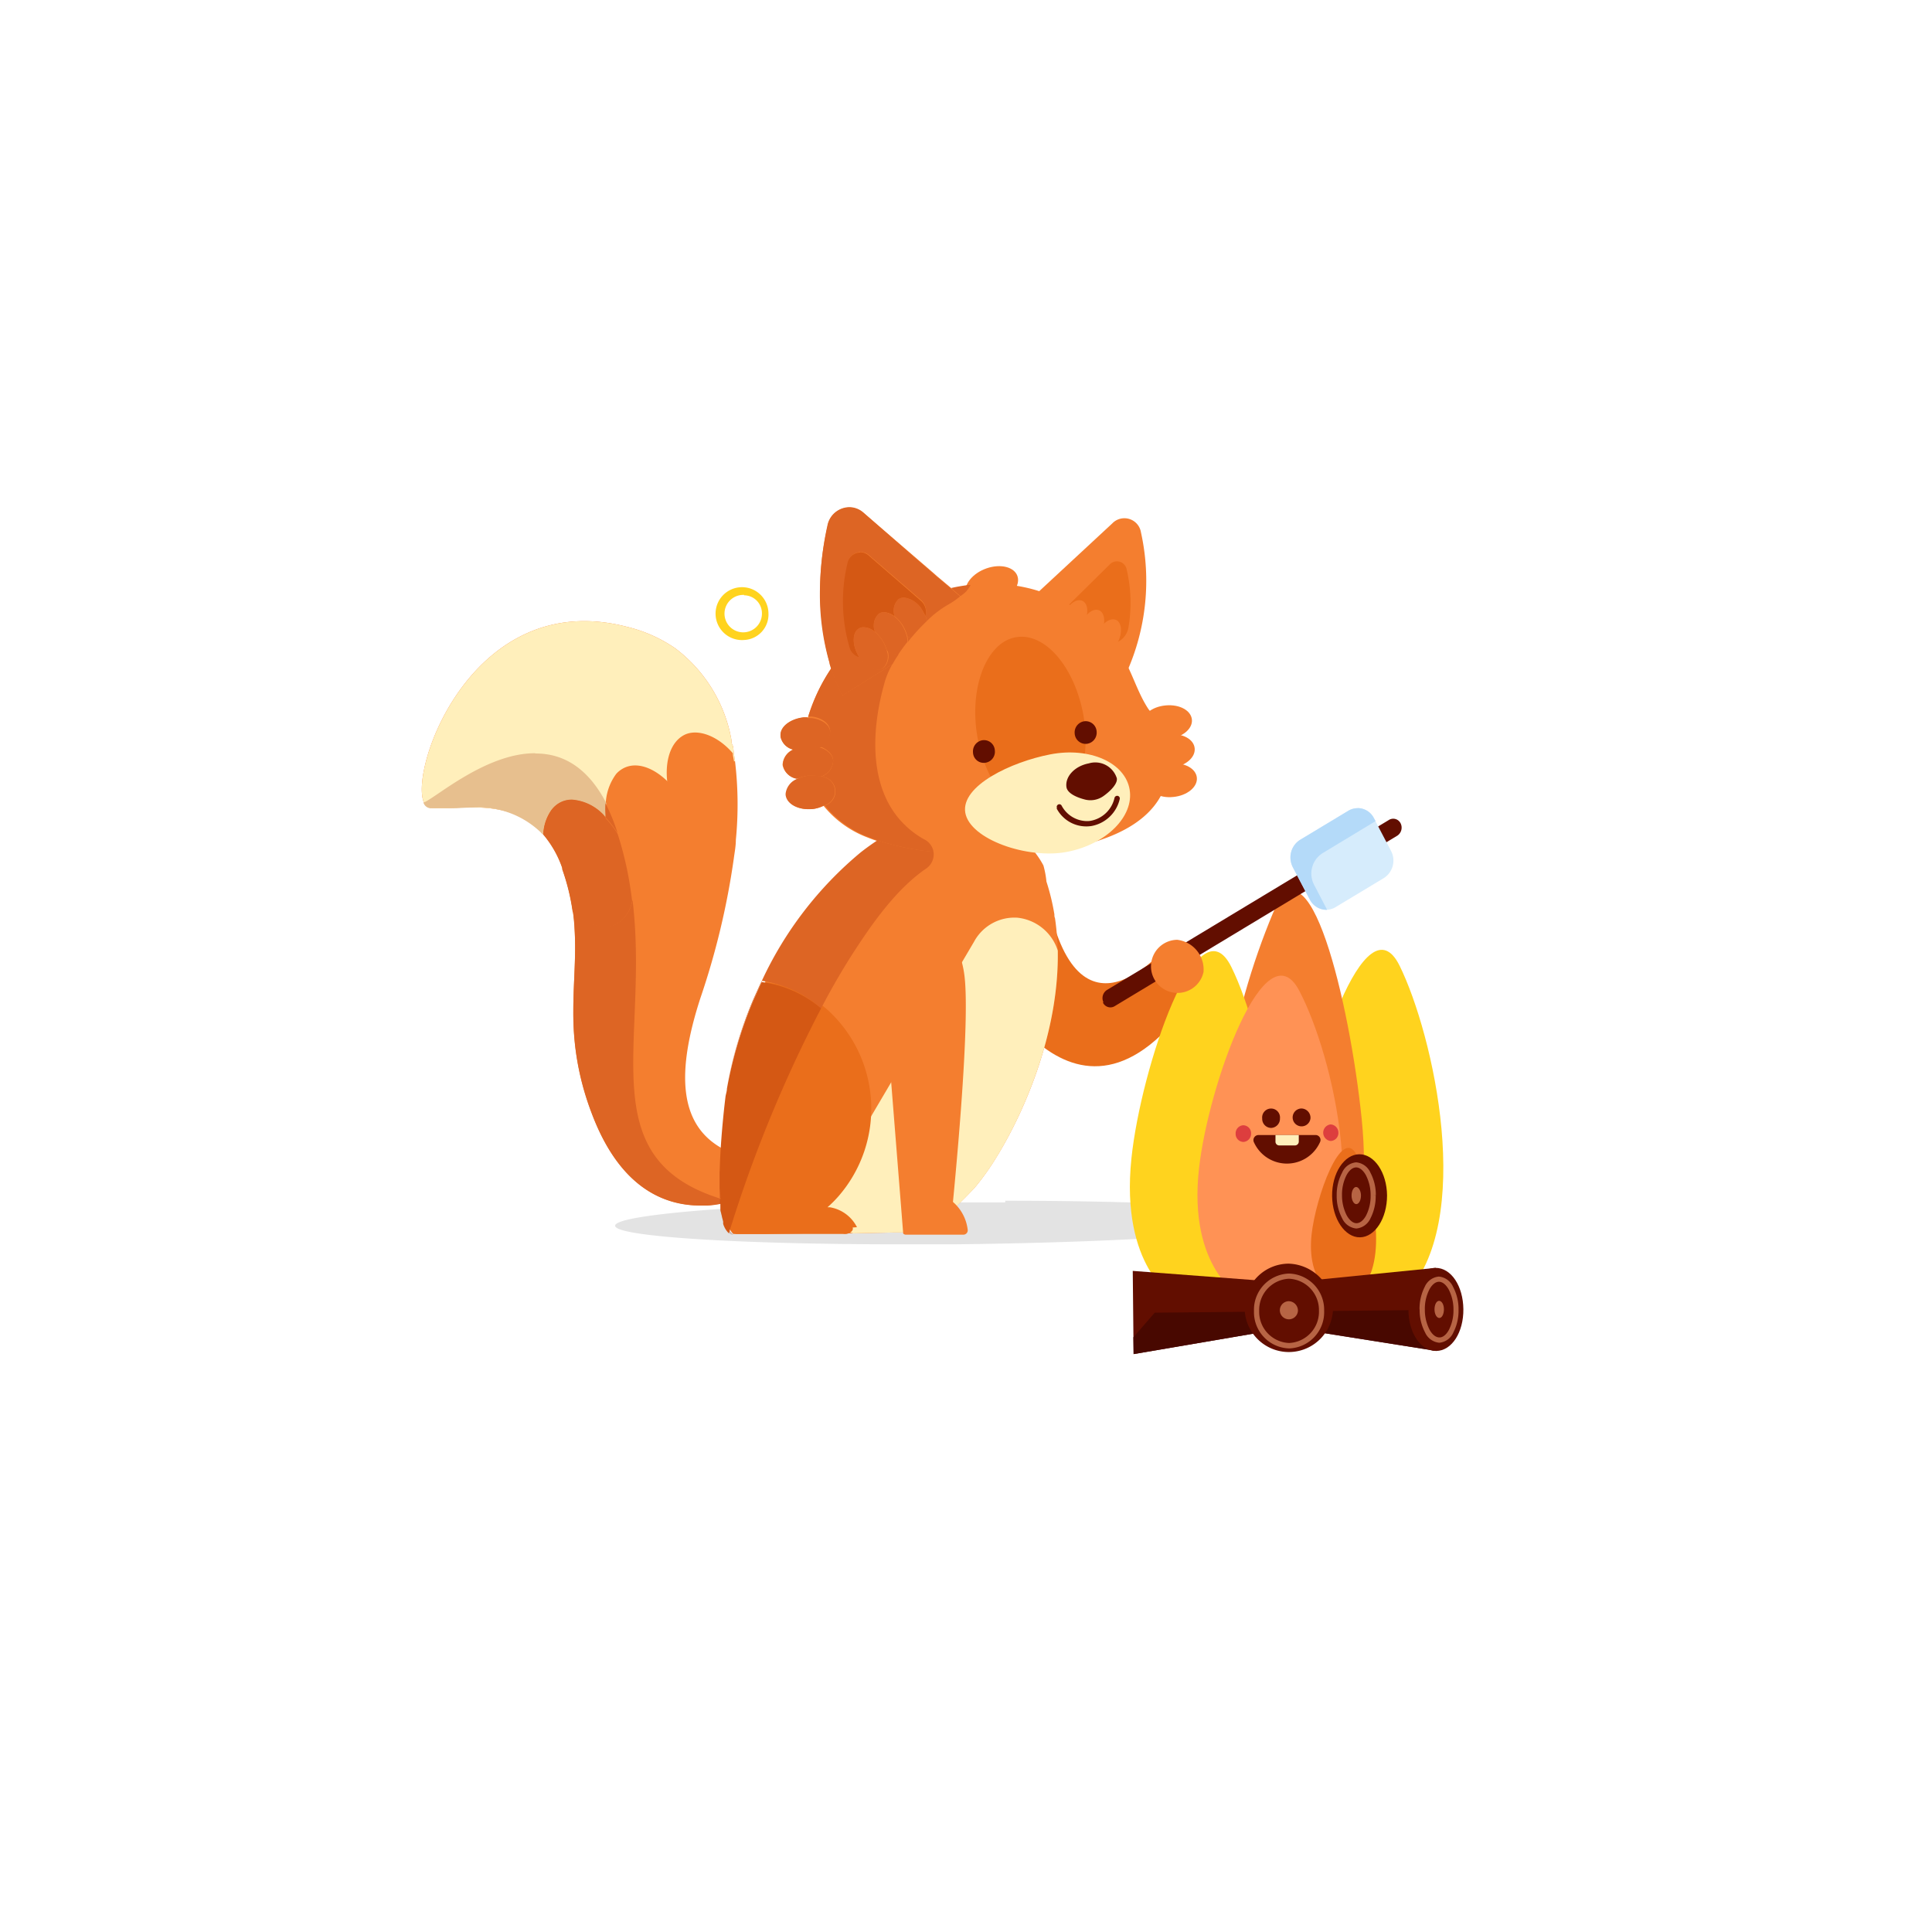 <svg id="Layer_1" data-name="Layer 1" xmlns="http://www.w3.org/2000/svg" viewBox="0 0 160 160"><defs><style>.cls-1{fill:#ffd31e;}.cls-2{fill:#ea6e1b;}.cls-3{fill:#f47e2f;}.cls-4{fill:#ffefbb;}.cls-5{fill:#dd6524;}.cls-6{fill:#e7bf8e;}.cls-7{fill:#e3e3e3;}.cls-8{fill:#620e00;}.cls-9{fill:#ff9255;}.cls-10{fill:#480800;}.cls-11{fill:#b76444;}.cls-12{fill:#dd3e3e;}.cls-13{fill:#d45814;}.cls-14{fill:#e7ccc1;}.cls-15{fill:#c9511b;}.cls-16{fill:#ceb5ac;}.cls-17{fill:#d6ecfc;}.cls-18{fill:#b4daf9;}</style></defs><title>Artboard 55</title><path class="cls-1" d="M111.19,107.38s-4.5-2.54-3.56-11.56c.78-7.48,5.48-21.52,8.28-15.84s6.32,21.25.39,27.34Z"/><path class="cls-2" d="M81,79.59s7.78,17.53,17.88,2.86l-2.08-4.28s-7.32,9.26-10-3.44C86.84,74.73,80.23,74,81,79.59Z"/><path class="cls-3" d="M64.21,98a12.68,12.68,0,0,1-2.49,1.16,11.54,11.54,0,0,1-1.17.35c-.24.06-.49.11-.74.15a10.57,10.57,0,0,1-1.29.16c-3.24.16-7.11-1.24-9.51-7.63-2.47-6.57-1.13-10.6-1.43-15.33,0-.46-.07-.94-.14-1.42a18,18,0,0,0-.86-3.5l0-.1A8.68,8.68,0,0,0,45,69.07l-.24-.25c-2.11-2.14-5-2-7.19-1.92a16.26,16.26,0,0,1-1.94,0,.66.66,0,0,1-.53-.46c-1.21-2.84,4.11-17.83,16.82-14.53a12,12,0,0,1,4,1.78,12.14,12.14,0,0,1,4.66,7.62c0,.13,0,.26.08.39s.08.43.11.65.07.46.1.68a30.28,30.28,0,0,1,.07,6.53c0,.52-.1,1-.17,1.54A63.21,63.21,0,0,1,58,82.67C56,88.83,56.27,93,59.62,95h0a9.7,9.7,0,0,0,3.11,1.14l.31,0L64.21,98"/><path class="cls-4" d="M60.79,63.06l-.35.22-3.22,1.28,0,0-1.2,1L55.5,66l-2.29,1.92-.1.08-.79.66-.9.75-.1.09-.5.42h0L49.48,71l-.59.5-.5.41-1.84-.1A8.68,8.68,0,0,0,45,69.07l-.24-.25c-2.11-2.14-5-2-7.19-1.92a16.26,16.26,0,0,1-1.94,0,.66.66,0,0,1-.53-.46c-1.21-2.84,4.11-17.83,16.82-14.53a12,12,0,0,1,4,1.78,12.14,12.14,0,0,1,4.66,7.62c0,.13,0,.26.08.39s.08.43.11.65.07.46.1.68"/><path class="cls-3" d="M60.86,69.59c0,.52-.1,1-.17,1.54a3.75,3.75,0,0,1-3-1.33h0A8.84,8.84,0,0,1,55.5,66a7.23,7.23,0,0,1-.24-1.25c-.2-1.76.28-3.27,1.36-3.86s2.79,0,4.07,1.49c0,.23.07.46.1.68A30.28,30.28,0,0,1,60.86,69.59Z"/><path class="cls-3" d="M51,70.25a8.6,8.6,0,0,0,1.47,2.17,4.87,4.87,0,0,0,2,1.34,2.33,2.33,0,0,0,1.87-.09c1.08-.59,1.55-2.1,1.36-3.87a8.64,8.64,0,0,0-.79-2.74l-.15-.31a8.15,8.15,0,0,0-1.44-2c-1.22-1.21-2.64-1.7-3.72-1.11a2.18,2.18,0,0,0-.56.44,4.44,4.44,0,0,0-.81,3.43l0,.2A8.74,8.74,0,0,0,51,70.25"/><path class="cls-3" d="M52.37,74.58a2.77,2.77,0,0,1-1.28,1.91c-1.07.58-2.45.12-3.65-1a18,18,0,0,0-.86-3.5l0-.1A8.68,8.68,0,0,0,45,69.07a3.78,3.78,0,0,1,.66-2,2.19,2.19,0,0,1,.72-.64c1.06-.58,2.44-.12,3.64,1l.21.21A8.11,8.11,0,0,1,51.15,69c.1.15.19.31.27.46a4.3,4.3,0,0,1,.24.48,8.72,8.72,0,0,1,.77,2.53h0a5.94,5.94,0,0,1-.06,2.16"/><path class="cls-5" d="M52.37,74.58h0a2.77,2.77,0,0,1-1.28,1.91,2.06,2.06,0,0,1-1,.25,4,4,0,0,1-2.65-1.29c.07.48.11,1,.14,1.42s.05,1.07.05,1.59c0,1.75-.15,3.44-.15,5.27A22.83,22.83,0,0,0,49,92.2c2.28,6.06,5.88,7.64,9,7.64h.5c.39,0,.77-.07,1.14-.13,0-.14,0-.3,0-.45-10.76-3.39-5.85-13-7.25-24.67"/><path class="cls-6" d="M44.29,62.38c-4.09,0-8.28,3.76-9.22,4.09a.66.66,0,0,0,.53.46l.58,0c.41,0,.87,0,1.36,0s1-.05,1.54-.05a7.48,7.48,0,0,1,5.65,2l.24.25h0a3.78,3.78,0,0,1,.66-2,2.19,2.19,0,0,1,.72-.64,2.07,2.07,0,0,1,1-.25A4,4,0,0,1,50,67.5l.21.21h0l0-.2a7,7,0,0,1,0-1h0c-1.6-3.08-3.71-4.11-5.85-4.11"/><path class="cls-5" d="M50.14,66.49a7,7,0,0,0,0,1l0,.2h0A8.11,8.11,0,0,1,51.15,69h0a15.88,15.88,0,0,0-1-2.46"/><path class="cls-5" d="M47.36,66.22a2.07,2.07,0,0,0-1,.25,2.19,2.19,0,0,0-.72.64,3.78,3.78,0,0,0-.66,2,8.68,8.68,0,0,1,1.58,2.78l0,.1a18,18,0,0,1,.86,3.5h0a4,4,0,0,0,2.65,1.29,2.06,2.06,0,0,0,1-.25,2.77,2.77,0,0,0,1.28-1.91h0q-.16-1.36-.45-2.76c-.17-.77-.36-1.54-.6-2.32v0c-.05-.17-.1-.33-.16-.5h0a8.11,8.11,0,0,0-.95-1.24h0L50,67.5a4,4,0,0,0-2.63-1.28"/><path class="cls-7" d="M83.25,99.58l-3.74,0-.26.25a29.32,29.32,0,0,1-2.58,2.21l-1.89,0h-.69l-3.43.07h-.54a1.55,1.55,0,0,1-.31,0l-3.16,0h0l-3.51.07h-.54l-.89,0-.74,0-.2-.07,0,0h0c-.53,0-.83-.84-1-2-5.44.38-8.84.88-8.83,1.4,0,.9,10.23,1.54,23.61,1.54l4.39,0c9.56-.1,18-.5,23-1q-.24-1-.39-2.07c-4.28-.34-10.79-.54-18.3-.54"/><path class="cls-3" d="M87.59,78.72c.13,6.59-2.63,13.12-5,17a21.4,21.4,0,0,1-1.73,2.47h0l-.17.2-.17.18c-.45.47-.88.9-1.28,1.29a29.32,29.32,0,0,1-2.58,2.21l-1.89,0h-.69l-3.43.07h-1l-1,0-1.58,0h-.4l-3.51.07h-.54l-.89,0-.74,0-.2-.07,0,0a1.87,1.87,0,0,1-.47-.78l0-.12,0-.15-.06-.21c-.06-.24-.12-.5-.18-.8,0-.08,0-.17,0-.26l0-.13,0-.15,0-.16-.06-.42v0c0-.21,0-.44-.06-.68v0c0-.11,0-.23,0-.35v0c0-.31,0-.62,0-1,0-.62,0-1.29,0-2a36.38,36.38,0,0,1,.58-5,34.67,34.67,0,0,1,2.06-6.9c.13-.32.27-.62.41-.93s.27-.61.42-.9h0a30.51,30.51,0,0,1,8.2-10.65q.73-.57,1.47-1.05l0,0a16.56,16.56,0,0,1,2-1.13l.21-.1a8.85,8.85,0,0,1,5.85-.74,9,9,0,0,1,4.5,3h0a7.48,7.48,0,0,1,.75,1.14A7.37,7.37,0,0,1,86.66,73a18.89,18.89,0,0,1,.66,2.72c0,.11,0,.21.05.32a22.3,22.3,0,0,1,.22,2.45v.26"/><path class="cls-3" d="M94.49,44.09a18.55,18.55,0,0,1-1.2,11.63l-8.93-5.18,7.75-7.19A1.39,1.39,0,0,1,94.49,44.09Z"/><path class="cls-2" d="M93.31,47.18a12,12,0,0,1,.15,4.74,1.63,1.63,0,0,1-2.36,1.23l-3.66-2,4.45-4.39A.82.82,0,0,1,93.31,47.18Z"/><path class="cls-3" d="M91,52.25c-.37.75-.31,1.56.13,1.8s1.09-.15,1.46-.89.32-1.56-.12-1.8S91.36,51.51,91,52.25Z"/><path class="cls-3" d="M89.62,51.47c-.38.75-.32,1.55.12,1.8s1.09-.15,1.46-.89.32-1.56-.12-1.81S90,50.73,89.62,51.47Z"/><path class="cls-3" d="M88.21,50.68c-.37.74-.31,1.55.13,1.8s1.09-.15,1.46-.9.32-1.55-.12-1.8S88.59,49.93,88.21,50.68Z"/><path class="cls-3" d="M96.82,63.27c-.13,4.66-4.9,6.34-8.48,7-1,.17-2,.29-3,.37-1.38.11-2.77.15-4.14.13s-2.63-.07-4-.2a22.09,22.09,0,0,1-4.52-.91c-.37-.12-.73-.26-1.08-.4a8.61,8.61,0,0,1-3.4-2.53,7.87,7.87,0,0,1-1.2-2.14,3,3,0,0,1-.11-.32,7.66,7.66,0,0,1-.33-1.54c0-.17,0-.34,0-.51v-.36a9,9,0,0,1,.34-2.43,15,15,0,0,1,1.9-4c.36-.54.73-1.06,1.11-1.55l.34-.42c.13-.14.26-.29.41-.43a13.52,13.52,0,0,1,1.1-1l.59-.44c.37-.26.77-.52,1.19-.77.14-.09.29-.17.44-.25a16.5,16.5,0,0,1,1.58-.77l.43-.18a16.84,16.84,0,0,1,2.75-.84,13.37,13.37,0,0,1,1.56-.27h0A12.57,12.57,0,0,1,92.72,54c1,1.46,1.41,3.26,2.4,4.74a7.55,7.55,0,0,1,1.7,4.52"/><path class="cls-3" d="M67.83,61.89a2.91,2.91,0,0,1-.92.28H66.6a2.85,2.85,0,0,1-.84-.1A1.38,1.38,0,0,1,64.64,61c-.06-.76.8-1.47,1.94-1.58h.36l.27,0c.84.09,1.49.56,1.54,1.18a1.43,1.43,0,0,1-.92,1.29"/><path class="cls-3" d="M68,64.31a2.59,2.59,0,0,1-.76.23l-.13,0H67a3.13,3.13,0,0,1-1-.07,1.4,1.4,0,0,1-1.19-1.12,1.43,1.43,0,0,1,.92-1.29,2.43,2.43,0,0,1,.84-.26l.18,0h.14a2.68,2.68,0,0,1,.91.1,1.78,1.78,0,0,1,.78.43A1,1,0,0,1,69,63a1.44,1.44,0,0,1-1,1.32"/><path class="cls-3" d="M68.28,66.7h0a2.81,2.81,0,0,1-1,.3c-1.13.11-2.1-.42-2.17-1.19a1.47,1.47,0,0,1,1-1.32,3,3,0,0,1,.94-.26h.16a3.24,3.24,0,0,1,.84.08,1.22,1.22,0,0,1,.31,2.39"/><path class="cls-2" d="M89.73,59.26c.69,4.07-.72,7.75-3.15,8.22S81.63,65,80.94,61s.72-7.75,3.14-8.22S89,55.2,89.73,59.26Z"/><path class="cls-3" d="M96.77,61.19c1.13-.11,2-.82,1.94-1.58s-1-1.3-2.18-1.19-2,.82-1.94,1.58S95.63,61.3,96.77,61.19Z"/><path class="cls-3" d="M97,63.58c1.13-.11,2-.82,1.94-1.59s-1-1.29-2.18-1.18-2,.82-1.94,1.58S95.83,63.68,97,63.58Z"/><path class="cls-3" d="M97.18,66c1.13-.11,2-.82,1.94-1.58s-1-1.3-2.18-1.19-2,.82-1.93,1.58S96,66.13,97.18,66Z"/><path class="cls-4" d="M87.6,78.72c.12,6.59-2.64,13.12-5,17a21.4,21.4,0,0,1-1.73,2.47h0l-.17.2-.17.18c-.45.47-.88.9-1.28,1.29a29.32,29.32,0,0,1-2.58,2.21l-1.89,0h-.69l-3.43.07-3.64-1L80.66,78A3.8,3.8,0,0,1,84.26,76,3.94,3.94,0,0,1,87.6,78.72Z"/><path class="cls-8" d="M89,60.73a.91.91,0,0,0,1,.87.93.93,0,0,0,.82-1,.91.91,0,0,0-1-.87A.93.93,0,0,0,89,60.73Z"/><path class="cls-8" d="M80.58,62.3a.89.89,0,0,0,1,.87.92.92,0,0,0,.81-1,.9.9,0,0,0-1-.87A.93.93,0,0,0,80.58,62.3Z"/><path class="cls-4" d="M79.94,67.3c.38,2.22,5.17,3.87,8.42,3.25s5.57-2.94,5.19-5.17S90.24,61.85,87,62.47,79.57,65.07,79.94,67.3Z"/><path class="cls-8" d="M88.32,65.19c.08.5.81.83,1.44,1a1.86,1.86,0,0,0,1.66-.29c.54-.39,1.15-1,1.07-1.45a1.87,1.87,0,0,0-2.32-1.23C89,63.44,88.19,64.32,88.32,65.19Z"/><path class="cls-8" d="M87.5,66.94a2.77,2.77,0,0,0,2.87,1.47,2.94,2.94,0,0,0,2.36-2.23.22.22,0,0,0-.16-.27.23.23,0,0,0-.27.16,2.48,2.48,0,0,1-2,1.91A2,2,0,0,1,90,68a2.4,2.4,0,0,1-2.08-1.28.21.21,0,0,0-.29-.09.22.22,0,0,0-.09.3Z"/><path class="cls-3" d="M81,50.62l-6.92,4.32-.15.09-4.16,2.59a17.17,17.17,0,0,1-.92-2.25L68.72,55l0-.05a23.25,23.25,0,0,1-.18-11.38,1.82,1.82,0,0,1,3-1.08l4.37,3.76,1.38,1.19.34.3,1.19,1,.78.67L81,50.62"/><path class="cls-2" d="M70.18,46.66a13.51,13.51,0,0,0,.19,7,1.08,1.08,0,0,0,1.61.63l4.13-2.57a1.24,1.24,0,0,0,.14-2L71.93,46a1.07,1.07,0,0,0-1.75.64"/><path class="cls-3" d="M74.48,52c.58.89,1.47,1.31,2,.92s.48-1.43-.09-2.33-1.47-1.31-2-.92-.48,1.43.09,2.33"/><path class="cls-3" d="M72.83,53.17c.58.89,1.47,1.31,2,.92s.49-1.43-.09-2.33-1.47-1.31-2-.92-.49,1.43.08,2.33"/><path class="cls-3" d="M71.15,54.41c.58.89,1.47,1.31,2,.92s.49-1.43-.09-2.32-1.47-1.32-2-.93-.49,1.43.08,2.33"/><path class="cls-3" d="M73.19,81.91c0-2.89,1.33-5.3,3.1-5.52h.23c1.59,0,3,1.77,3.34,4.32.44,3.23-.38,13-.94,18.83a3.59,3.59,0,0,1,1.22,2.3.36.36,0,0,1-.34.41H78.64l-3.62,0a.31.31,0,0,1-.22-.09Z"/><path class="cls-3" d="M80,49.23c.24.78,1.39,1.08,2.57.67s1.94-1.38,1.7-2.16-1.39-1.08-2.57-.67-1.94,1.38-1.7,2.16"/><path class="cls-2" d="M70.61,101.66c.09.22-.14.44-.49.53a1.46,1.46,0,0,1-.31,0l-3.2,0c-2.45,0-5.47,0-5.88,0h0a1.87,1.87,0,0,1-.47-.78l0-.12,0-.15-.06-.21c-.06-.24-.12-.5-.18-.8,0-.08,0-.17,0-.26l0-.13,0-.15,0-.16c0-.14,0-.28,0-.42v0l-.06-.68v0c0-.11,0-.23,0-.35v0c0-.88-.06-1.87,0-2.93a35.4,35.4,0,0,1,2.64-11.88c.13-.32.27-.62.41-.93s.27-.61.42-.9h0a9.5,9.5,0,0,1,5,2.2,11.05,11.05,0,0,1,1,15.54,9.56,9.56,0,0,1-.9.9l.19,0a3.07,3.07,0,0,1,2.25,1.65"/><path class="cls-3" d="M110,106.21s3.84-2.87,2.77-13.54c-1-9.76-4.43-24-7.37-17-3.26,7.8-6.45,20.7-2.16,30.59l6.76-.07"/><path class="cls-1" d="M97.27,107.48s-4.51-2.54-3.57-11.55c.78-7.48,5.49-21.52,8.28-15.84,2.73,5.53,6.33,21.25.39,27.34Z"/><path class="cls-9" d="M102.85,107.46s-4.5-2.35-3.55-10.72c.78-6.95,5.49-20,8.29-14.71s6.31,19.72.37,25.38Z"/><path class="cls-2" d="M110.22,107.05s-2-1.06-1.6-4.82c.35-3.12,2.47-9,3.72-6.61s2.84,8.86.17,11.41Z"/><polyline class="cls-8" points="104.22 106.04 103.99 108.63 103.84 110.44 93.88 112.14 93.81 105.25 104.22 106.04"/><polyline class="cls-8" points="118.9 105 118.96 111.88 118.84 111.86 109.5 110.38 109.25 108.58 108.91 106 118.9 105"/><polyline class="cls-10" points="103.99 108.63 95.63 108.71 93.86 110.75 93.88 112.14 103.84 110.44 103.99 108.63"/><polyline class="cls-10" points="117.81 108.49 109.25 108.58 109.5 110.38 118.84 111.86 117.81 108.49"/><path class="cls-8" d="M116.64,108.46c0,1.9,1,3.43,2.3,3.42s2.27-1.56,2.25-3.46-1-3.43-2.31-3.42S116.62,106.56,116.64,108.46Z"/><path class="cls-11" d="M117.78,108.45h-.21a3.92,3.92,0,0,0,.45,1.9,1.43,1.43,0,0,0,1.18.85h0a1.41,1.41,0,0,0,1.16-.85,3.9,3.9,0,0,0,.43-1.88v0a3.88,3.88,0,0,0-.45-1.89,1.43,1.43,0,0,0-1.18-.86h0l0,.21v-.21a1.41,1.41,0,0,0-1.17.85,4,4,0,0,0-.43,1.88v0H118v0a3.52,3.52,0,0,1,.38-1.67c.23-.42.52-.63.79-.63h0v0h0v0h0c.27,0,.56.21.8.63a3.6,3.6,0,0,1,.4,1.69v0a3.55,3.55,0,0,1-.38,1.67c-.23.42-.52.63-.79.62v0h0c-.27,0-.56-.2-.8-.62a3.6,3.6,0,0,1-.4-1.69Z"/><path class="cls-11" d="M118.8,108.44c0,.39.18.71.4.71s.38-.33.38-.72-.18-.7-.4-.7S118.8,108.05,118.8,108.44Z"/><path class="cls-8" d="M110.39,108.53a3.66,3.66,0,1,1-3.68-3.88A3.79,3.79,0,0,1,110.39,108.53Z"/><path class="cls-11" d="M109.44,108.54h-.21v0a2.59,2.59,0,0,1-2.47,2.68h0a2.58,2.58,0,0,1-2.48-2.65v0a2.59,2.59,0,0,1,2.46-2.67h0a2.59,2.59,0,0,1,2.49,2.65h.43a3,3,0,0,0-2.92-3.08h0a3,3,0,0,0-2.89,3.11v0a3,3,0,0,0,2.92,3.09h0a3,3,0,0,0,2.89-3.12v0Z"/><path class="cls-11" d="M107.49,108.56a.75.75,0,1,1-.76-.8A.78.78,0,0,1,107.49,108.56Z"/><path class="cls-8" d="M106,92.61a.76.76,0,0,1-.73.8.75.75,0,0,1-.74-.78.74.74,0,1,1,1.47,0Z"/><path class="cls-8" d="M108.53,92.59a.74.74,0,1,1-.74-.79A.77.77,0,0,1,108.53,92.59Z"/><path class="cls-8" d="M104.19,94a.42.42,0,0,0-.34.61,3,3,0,0,0,5.48-.05A.41.41,0,0,0,109,94Z"/><path class="cls-4" d="M107.26,94.86h-1.33a.31.31,0,0,1-.3-.32V94l1.93,0v.55A.32.32,0,0,1,107.26,94.86Z"/><path class="cls-12" d="M103.61,93.87a.66.66,0,0,0-.65-.68.67.67,0,0,0-.63.7.66.66,0,0,0,.65.68A.68.68,0,0,0,103.61,93.87Z"/><path class="cls-12" d="M110.84,93.8a.68.68,0,0,0-.65-.68.69.69,0,0,0,0,1.37A.66.66,0,0,0,110.84,93.8Z"/><path class="cls-8" d="M114.87,99c0,1.9-1,3.45-2.24,3.47s-2.29-1.52-2.31-3.42,1-3.45,2.25-3.46S114.85,97.11,114.87,99Z"/><path class="cls-11" d="M113.73,99h-.22v0a3.55,3.55,0,0,1-.38,1.67c-.23.42-.52.63-.79.63v0h0c-.27,0-.56-.21-.8-.63a3.6,3.6,0,0,1-.4-1.69v0a3.52,3.52,0,0,1,.38-1.67c.23-.42.52-.63.79-.63h0c.27,0,.56.21.8.63a3.6,3.6,0,0,1,.4,1.69h.43a3.91,3.91,0,0,0-.45-1.89,1.42,1.42,0,0,0-1.18-.85h0a1.39,1.39,0,0,0-1.16.85A3.9,3.9,0,0,0,110.7,99v0a3.91,3.91,0,0,0,.45,1.89,1.43,1.43,0,0,0,1.18.85h0a1.43,1.43,0,0,0,1.17-.85,4,4,0,0,0,.43-1.88v0Z"/><path class="cls-11" d="M112.71,99c0,.4-.17.71-.38.72s-.4-.32-.4-.71.17-.71.38-.71S112.71,98.64,112.71,99Z"/><path class="cls-5" d="M63.09,81.33h0c-.15.29-.29.6-.42.9s-.28.61-.41.93a34.67,34.67,0,0,0-2.06,6.9h0v0a34.44,34.44,0,0,1,2.06-7c.13-.32.27-.62.41-.93s.27-.61.42-.9m9.67-11.7h0q-.74.48-1.47,1.05a30.51,30.51,0,0,0-8.2,10.65h0A9.46,9.46,0,0,1,68,83.51q1.26-2.43,2.73-4.71c1.43-2.2,3.48-5.19,6-6.89a1.43,1.43,0,0,0,.58-1.37h0a22.09,22.09,0,0,1-4.52-.91"/><path class="cls-5" d="M73.92,55l-4.16,2.59a17.17,17.17,0,0,1-.92-2.25h0a15,15,0,0,0-1.9,4l.27,0c.84.09,1.49.56,1.54,1.18a1.43,1.43,0,0,1-.92,1.29,1.78,1.78,0,0,1,.78.43A1,1,0,0,1,69,63a1.44,1.44,0,0,1-1,1.32,1.22,1.22,0,0,1,.31,2.39,8.61,8.61,0,0,0,3.4,2.53c.35.14.71.28,1.08.4h0a22.09,22.09,0,0,0,4.52.91h0a1.39,1.39,0,0,0-.7-1A7.25,7.25,0,0,1,75,68.38c-2.82-2.65-3.08-7.23-1.7-12a6.58,6.58,0,0,1,.6-1.37m6.13-6.54c-.43.06-.85.13-1.27.23l.78.67h0A4,4,0,0,0,80,49a1.2,1.2,0,0,1,.08-.49"/><path class="cls-5" d="M66.87,59.4h-.29c-1.1.11-2,.77-1.94,1.51V61a1.38,1.38,0,0,0,1.12,1.1h0a2.43,2.43,0,0,1,.84-.26l.18,0h.3a2.57,2.57,0,0,1,.75.1h0a1.43,1.43,0,0,0,.92-1.29c0-.62-.7-1.09-1.54-1.18l-.27,0h-.07"/><path class="cls-5" d="M67.08,61.79h-.3l-.18,0a2.43,2.43,0,0,0-.84.26h0a1.46,1.46,0,0,0-.92,1.21v.08A1.4,1.4,0,0,0,66,64.5h0a3,3,0,0,1,.94-.26h.32a3,3,0,0,1,.68.08h0A1.44,1.44,0,0,0,69,63a1,1,0,0,0-.34-.67,1.78,1.78,0,0,0-.78-.43h0a2.57,2.57,0,0,0-.75-.1"/><path class="cls-5" d="M67.29,64.23H67a3,3,0,0,0-.94.26h0a1.5,1.5,0,0,0-1,1.25v.07c.06.7.87,1.2,1.88,1.2h.29a2.81,2.81,0,0,0,1-.3h0A1.22,1.22,0,0,0,68,64.31h0a3,3,0,0,0-.68-.08"/><path class="cls-5" d="M75.14,52.68a2.63,2.63,0,0,1,.06.47h0c.07-.1.15-.19.23-.29a1.75,1.75,0,0,1-.29-.18M70.33,42a1.88,1.88,0,0,0-1.81,1.53,26.73,26.73,0,0,0-.62,5.6,20.31,20.31,0,0,0,.8,5.78l0,.05.12.41h0a17.17,17.17,0,0,0,.92,2.25L73.92,55h0c.14-.26.31-.53.49-.8h0a1.53,1.53,0,0,1-.93-.38,1.38,1.38,0,0,1-.29,1.48.77.77,0,0,1-.46.15,2,2,0,0,1-1.53-1.07,1.13,1.13,0,0,1-.79-.76,13.51,13.51,0,0,1-.19-7,1.1,1.1,0,0,1,1.06-.9,1,1,0,0,1,.69.26l4.32,3.73A1.24,1.24,0,0,1,76.63,51a2.3,2.3,0,0,1,.14.42,8.4,8.4,0,0,1,1.74-1.34,6.37,6.37,0,0,0,1-.69l-.78-.67-1.19-1-.34-.3-1.38-1.19L71.5,42.45A1.76,1.76,0,0,0,70.33,42"/><path class="cls-13" d="M71.24,45.76a1.1,1.1,0,0,0-1.06.9,13.51,13.51,0,0,0,.19,7,1.13,1.13,0,0,0,.79.76h0c-.57-.9-.61-1.94-.08-2.33a.74.74,0,0,1,.46-.14,1.53,1.53,0,0,1,.93.38,1.36,1.36,0,0,1,.29-1.48.75.75,0,0,1,.46-.15,1.57,1.57,0,0,1,.88.35,1.33,1.33,0,0,1,.3-1.41.8.8,0,0,1,.47-.15,2.07,2.07,0,0,1,1.53,1.07,4.92,4.92,0,0,1,.24.45,1.24,1.24,0,0,0-.38-1.25L71.93,46a1,1,0,0,0-.69-.26"/><path class="cls-5" d="M74.86,49.48a.8.8,0,0,0-.47.15,1.33,1.33,0,0,0-.3,1.41,2.86,2.86,0,0,1,.65.72,3.34,3.34,0,0,1,.4.92,1.75,1.75,0,0,0,.29.18h0a17,17,0,0,1,1.34-1.44h0a2.3,2.3,0,0,0-.14-.42,4.92,4.92,0,0,0-.24-.45,2.07,2.07,0,0,0-1.53-1.07"/><path class="cls-5" d="M73.21,50.69a.75.75,0,0,0-.46.15,1.36,1.36,0,0,0-.29,1.48,3.17,3.17,0,0,1,.6.69,3,3,0,0,1,.38.84,1.53,1.53,0,0,0,.93.38h0c.24-.36.51-.73.79-1.08a2.63,2.63,0,0,0-.06-.47,3.34,3.34,0,0,0-.4-.92,2.86,2.86,0,0,0-.65-.72,1.57,1.57,0,0,0-.88-.35"/><path class="cls-5" d="M71.53,51.94a.74.74,0,0,0-.46.14c-.53.39-.49,1.43.08,2.33h0a2,2,0,0,0,1.53,1.07.77.77,0,0,0,.46-.15,1.38,1.38,0,0,0,.29-1.48,3,3,0,0,0-.38-.84,3.17,3.17,0,0,0-.6-.69,1.53,1.53,0,0,0-.93-.38"/><path class="cls-14" d="M59.81,99.67h0l-.15,0a5.61,5.61,0,0,0,.06.59l.19,0v-.2l0-.09v0l0-.13,0-.15"/><path class="cls-5" d="M59.6,97c0,.78,0,1.54,0,2.23l.14,0,0-.2v0c0-.21,0-.44-.06-.68v0h0c0-.11,0-.23,0-.35v0c0-.11,0-.23,0-.34s0-.33,0-.49V97"/><path class="cls-15" d="M59.62,99.25c0,.15,0,.31,0,.45l.15,0h0l0-.15,0-.22-.14,0"/><path class="cls-16" d="M59.91,100.27l-.19,0c.15,1.14.45,1.93,1,2a1.87,1.87,0,0,1-.47-.78v0l0-.07,0-.15-.06-.21c0-.13-.07-.27-.1-.42s0-.21-.07-.32"/><path class="cls-5" d="M60.7,102.27h0M60,100.59c0,.15.07.29.1.42l.06.21,0,.15,0,.07,0-.07,0-.15-.06-.21c0-.13-.07-.27-.1-.42m-.1-.52v0m-.05-.25h0l0,.13v0l0-.13m-.16-1.47v0c0,.24,0,.47.06.68v0l0,.2,0,.22,0,.15,0-.15c0-.14,0-.28,0-.42v0l-.06-.68v0m-.07-1.21c0,.16,0,.33,0,.49,0-.16,0-.33,0-.49"/><path class="cls-5" d="M80.34,48.45l-.29,0h0A1.2,1.2,0,0,0,80,49a3,3,0,0,0,.37-.53"/><path class="cls-13" d="M63.09,81.33h0c-.15.29-.29.6-.42.9s-.28.61-.41.93a34.44,34.44,0,0,0-2.06,7c0,.2-.07.4-.11.61,0,0-.42,3.25-.49,6.3h0v.12c0,.16,0,.33,0,.49s0,.23,0,.34v0c0,.12,0,.24,0,.35h0v0l.06.68v0c0,.14,0,.28,0,.42l0,.15h0l0,.15,0,.13v0l0,.09v.2c0,.11.05.22.07.32s.07.29.1.42l.06.21,0,.15,0,.07v0a1.87,1.87,0,0,0,.47.78h0A110.65,110.65,0,0,1,68,83.51a9.46,9.46,0,0,0-4.92-2.18"/><path class="cls-8" d="M91.38,83a.8.8,0,0,1,.27-1L115,67.92a.68.68,0,0,1,1,.28.8.8,0,0,1-.27,1L92.34,83.31a.68.68,0,0,1-1-.28"/><path class="cls-17" d="M114.6,72.72l-4,2.41a1.46,1.46,0,0,1-.69.21,1.55,1.55,0,0,1-1.44-.85l-1.4-2.66a1.74,1.74,0,0,1,.6-2.28l4-2.41a1.5,1.5,0,0,1,2.12.64l1.4,2.67a1.72,1.72,0,0,1-.59,2.27"/><path class="cls-17" d="M112.43,66.93a1.5,1.5,0,0,0-.76.21l-4,2.41a1.71,1.71,0,0,0-.8,1.46,1.71,1.71,0,0,1,.8-1.46l4-2.41a1.5,1.5,0,0,1,.76-.21,1.52,1.52,0,0,1,1.36.85l.13.23h0l-.13-.23a1.52,1.52,0,0,0-1.36-.85"/><path class="cls-18" d="M112.43,66.93a1.5,1.5,0,0,0-.76.21l-4,2.41a1.71,1.71,0,0,0-.8,1.46,1.84,1.84,0,0,0,.2.82l1.4,2.66a1.55,1.55,0,0,0,1.36.86h.08l-1.09-2.09a2,2,0,0,1,.67-2.58L113.92,68l-.13-.23a1.52,1.52,0,0,0-1.36-.85"/><path class="cls-3" d="M99.67,80.5a2.2,2.2,0,1,1-2.18-2.67A2.48,2.48,0,0,1,99.67,80.5Z"/><path class="cls-1" d="M61.64,53a2.19,2.19,0,1,1,2-2.21A2.11,2.11,0,0,1,61.64,53Zm0-3.73a1.55,1.55,0,1,0,1.46,1.53A1.49,1.49,0,0,0,61.61,49.3Z"/></svg>